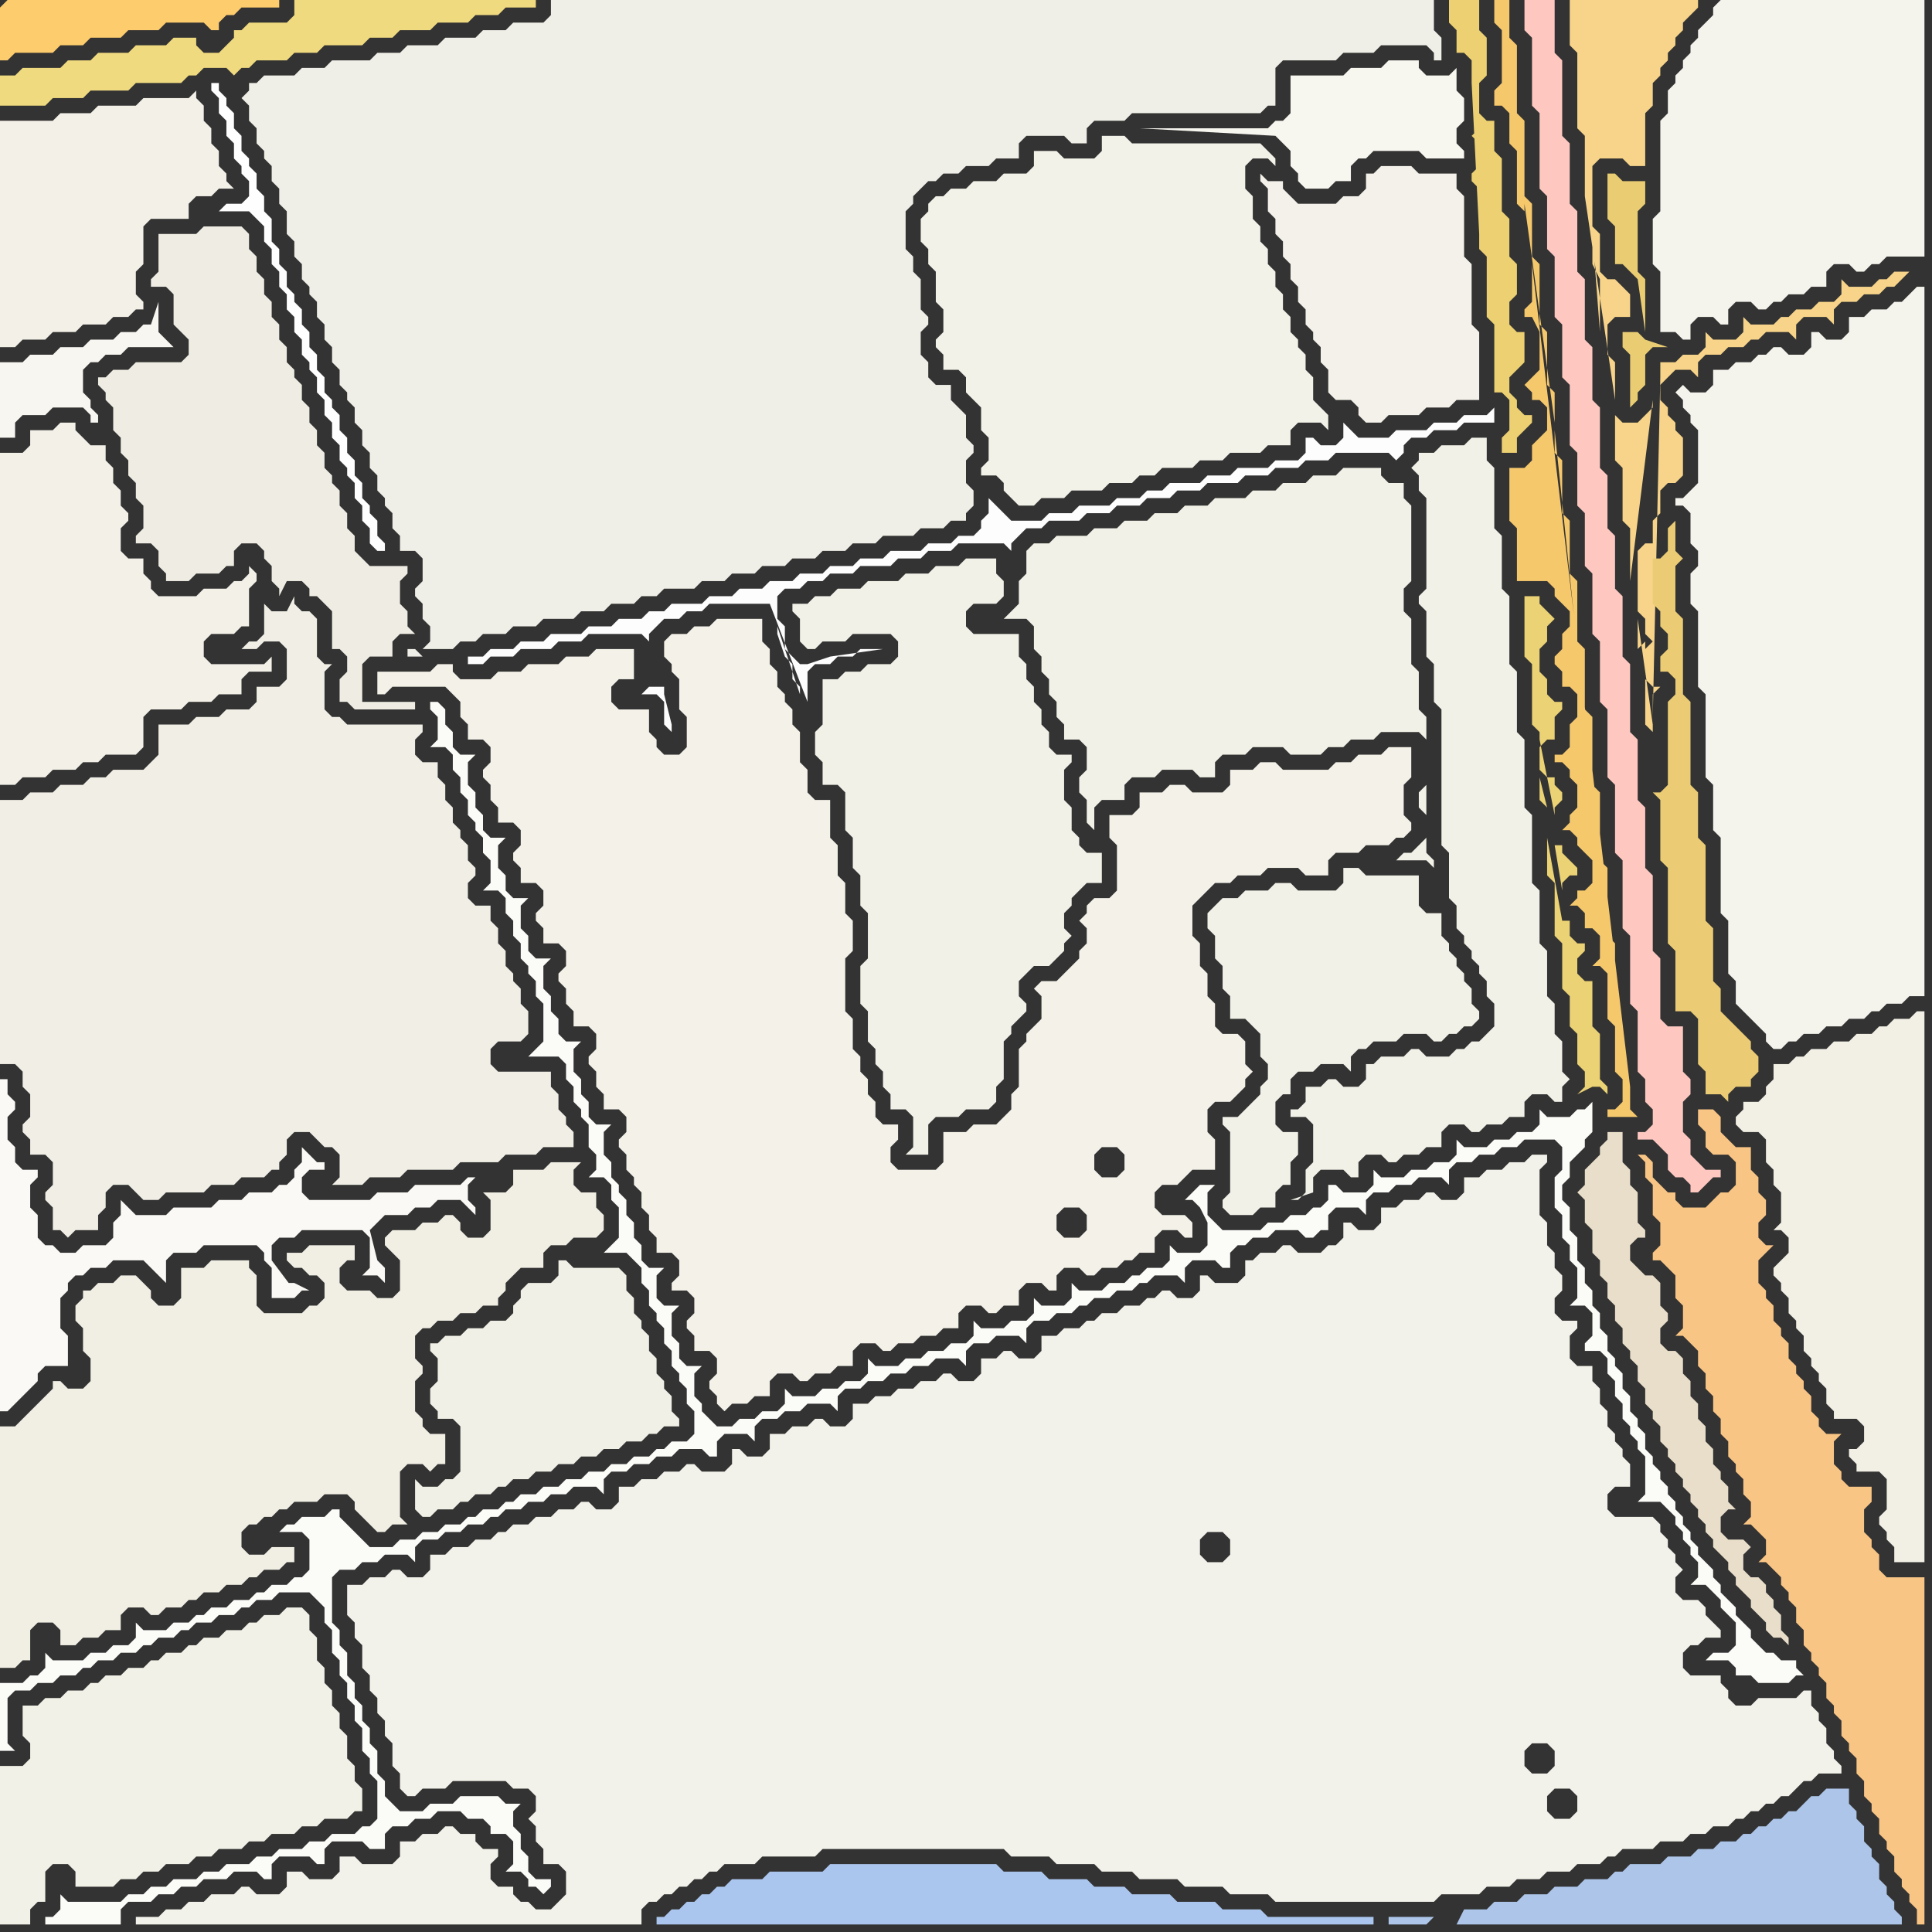 <svg width="256" height="256" xmlns="http://www.w3.org/2000/svg"><rect width="100%" height="100%" fill="#333333" stroke="none"/><script> 
var tempColor;
function hoverPath(evt){
obj = evt.target;
tempColor = obj.getAttribute("fill");
obj.setAttribute("fill","red");
//alert(tempColor);
//obj.setAttribute("stroke","red");}
function recoverPath(evt){
obj = evt.target;
obj.setAttribute("fill", tempColor);
//obj.setAttribute("stroke", tempColor);
}</script><path onmouseover="hoverPath(evt)" onmouseout="recoverPath(evt)" fill="rgb(252,204,109)" d="M  0,1l 0,7 1,0 1,-1 5,0 1,-1 3,0 1,-1 4,0 1,-1 4,0 1,-1 5,0 1,1 1,0 0,-1 1,-1 1,0 1,-1 5,0 0,-1 -36,0 -1,1Z"/>
<path onmouseover="hoverPath(evt)" onmouseout="recoverPath(evt)" fill="rgb(244,243,236)" d="M  227,1l 0,1 -1,1 -1,1 0,1 -1,1 0,1 -1,1 0,1 -1,1 0,1 -1,1 0,3 -1,1 0,12 -1,1 0,6 1,1 0,8 2,0 1,1 1,0 0,-2 1,-1 2,0 1,1 1,0 0,-2 1,-1 2,0 1,1 1,0 1,-1 1,0 1,-1 2,0 1,-1 2,0 0,-2 1,-1 2,0 1,1 1,0 1,-1 1,0 1,-1 5,0 0,-34 -27,0 -1,1Z"/>
<path onmouseover="hoverPath(evt)" onmouseout="recoverPath(evt)" fill="rgb(241,240,230)" d="M  58,178l -1,0 0,1 1,1 0,3 -1,1 0,2 1,1 0,1 2,0 1,1 0,6 -1,1 -1,0 -1,1 -2,0 -1,-1 0,4 1,1 1,0 1,-1 2,0 1,-1 1,0 1,-1 2,0 1,-1 1,0 1,-1 2,0 1,-1 2,0 1,-1 2,0 1,-1 2,0 1,-1 2,0 1,-1 2,0 1,-1 1,0 1,-1 2,0 0,-1 -1,-1 0,-2 -1,-1 0,-1 -1,-1 0,-2 -1,-1 0,-2 -1,-1 0,-1 -1,-1 0,-2 -1,-1 0,-2 -1,-1 -6,0 -1,-1 -1,0 0,2 -1,1 -3,0 -1,1 0,1 -1,1 0,1 -1,1 -2,0 -1,1 -2,0 -1,1 -2,0 -1,1Z"/>
<path onmouseover="hoverPath(evt)" onmouseout="recoverPath(evt)" fill="rgb(242,241,231)" d="M  3,228l 0,2 1,1 0,2 -1,1 -3,0 0,21 4,0 0,-2 1,-1 1,0 0,-4 1,-1 2,0 1,1 0,2 5,0 1,-1 2,0 1,-1 2,0 1,-1 3,0 1,-1 2,0 1,-1 3,0 1,-1 2,0 1,-1 3,0 1,-1 2,0 1,-1 3,0 1,-1 1,0 0,-3 -1,-1 0,-2 -1,-1 0,-3 -1,-1 0,-2 -1,-1 0,-2 -1,-1 0,-2 -1,-1 0,-3 -1,-1 0,-2 -1,-1 -2,0 -1,1 -2,0 -1,1 -1,0 -1,1 -2,0 -1,1 -2,0 -1,1 -1,0 -1,1 -2,0 -1,1 -1,0 -1,1 -2,0 -1,1 -2,0 -1,1 -1,0 -1,1 -2,0 -1,1 -2,0 -1,1 -2,0Z"/>
<path onmouseover="hoverPath(evt)" onmouseout="recoverPath(evt)" fill="rgb(240,239,231)" d="M  113,72l 3,0 1,-1 4,0 1,-1 3,0 1,-1 2,0 0,-1 1,-1 0,-2 -1,-1 0,-3 1,-1 0,-1 -1,-1 0,-3 -1,-1 -1,-1 0,-2 -2,0 -1,-1 0,-2 -1,-1 0,-3 1,-1 0,-1 -1,-1 0,-4 -1,-1 0,-2 -1,-1 0,-5 1,-1 0,-1 1,-1 1,-1 1,0 1,-1 2,0 1,-1 3,0 1,-1 3,0 0,-2 1,-1 5,0 1,1 2,0 0,-2 1,-1 4,0 1,-1 17,0 1,-1 1,0 0,-5 1,-1 7,0 1,-1 4,0 1,-1 6,0 1,1 0,1 1,0 0,-3 -1,-1 0,-4 -117,0 0,2 -1,1 -4,0 -1,1 -3,0 -1,1 -4,0 -1,1 -4,0 -1,1 -3,0 -1,1 -5,0 -1,1 -3,0 -1,1 -4,0 -1,1 -1,0 0,1 -1,1 1,1 0,2 1,1 0,2 1,1 0,1 1,1 0,2 1,1 0,2 1,1 0,3 1,1 0,2 1,1 0,2 1,1 0,1 1,1 0,2 1,1 0,2 1,1 0,2 1,1 0,2 1,1 0,1 1,1 0,2 1,1 0,2 1,1 0,2 1,1 0,2 1,1 0,1 1,1 0,2 1,1 0,2 2,0 1,1 0,3 -1,1 0,1 1,1 0,2 1,1 0,2 -1,1 4,0 1,-1 2,0 1,-1 3,0 1,-1 3,0 1,-1 4,0 1,-1 3,0 1,-1 3,0 1,-1 2,0 1,-1 4,0 1,-1 3,0 1,-1 3,0 1,-1 3,0 1,-1 3,0 1,-1 3,0 1,-1 -57,15 -1,-1 -1,0 0,1 2,0 57,-15Z"/>
<path onmouseover="hoverPath(evt)" onmouseout="recoverPath(evt)" fill="rgb(242,241,231)" d="M  138,87l 0,2 1,1 0,2 1,1 0,2 1,1 0,2 2,0 1,1 0,3 -1,1 0,2 1,1 0,3 1,1 0,-3 1,-1 3,0 0,-2 1,-1 3,0 1,-1 4,0 1,1 2,0 0,-2 1,-1 3,0 1,-1 4,0 1,1 4,0 1,-1 2,0 1,-1 3,0 1,-1 5,0 1,1 0,-3 -1,-1 0,-5 -1,-1 0,-6 -1,-1 0,-3 1,-1 0,-10 -1,-1 0,-2 -2,0 -1,-1 0,-1 -5,0 -1,1 -3,0 -1,1 -3,0 -1,1 -3,0 -1,1 -4,0 -1,1 -3,0 -1,1 -3,0 -1,1 -3,0 -1,1 -3,0 -1,1 -4,0 -1,1 -2,0 -1,1 0,3 -1,1 0,3 -2,2 3,0 1,1 0,3 1,1 51,17 -1,1 0,2 1,1 0,3 -1,1 -1,1 -1,0 -1,1 4,0 1,1 0,-1 -1,-1 0,-9 -51,-17Z"/>
<path onmouseover="hoverPath(evt)" onmouseout="recoverPath(evt)" fill="rgb(242,241,232)" d="M  174,149l 0,5 -1,1 0,3 -1,1 -1,0 3,-1 0,-2 1,-1 3,0 1,1 1,0 0,-2 1,-1 2,0 1,1 1,0 1,-1 2,0 1,-1 2,0 0,-2 1,-1 2,0 1,1 1,0 1,-1 2,0 1,-1 2,0 0,-2 1,-1 2,0 1,1 1,0 0,-2 1,-1 -1,-1 0,-4 -1,-1 0,-4 -1,-1 0,-6 -1,-1 0,-7 -1,-1 0,-9 -1,-1 0,-9 -1,-1 0,-8 -1,-1 0,-9 -1,-1 0,-7 -1,-1 0,-8 -1,-1 0,-3 -2,0 -1,1 -3,0 -1,1 -2,0 0,1 -1,1 1,1 0,2 1,1 0,12 -1,1 0,1 1,1 0,6 1,1 0,5 1,1 0,18 1,1 0,6 1,1 0,3 1,1 0,1 1,1 0,1 1,1 0,1 1,1 0,2 1,1 0,3 -1,1 -1,1 -1,0 -1,1 -1,0 -1,1 -3,0 -1,-1 -1,0 -1,1 -3,0 -1,1 -1,0 0,2 -1,1 -2,0 -1,-1 -1,0 -1,1 -2,0 0,2 -1,1 -1,0 0,1 2,0 1,1Z"/>
<path onmouseover="hoverPath(evt)" onmouseout="recoverPath(evt)" fill="rgb(244,243,236)" d="M  225,52l -1,0 -1,-1 -1,1 1,1 0,1 1,1 0,1 1,1 0,7 -1,1 -1,1 -1,0 0,1 1,0 1,1 0,4 1,1 0,2 -1,1 0,4 1,1 0,10 1,1 0,11 1,1 0,6 1,1 0,10 1,1 0,7 1,1 0,3 1,1 1,1 1,1 1,1 0,1 1,1 1,0 1,-1 1,0 1,-1 2,0 1,-1 2,0 1,-1 2,0 1,-1 1,0 1,-1 2,0 1,-1 2,0 0,-94 -1,0 -1,1 0,0 -1,1 -1,0 -1,1 -2,0 -1,1 -2,0 0,2 -1,1 -2,0 -1,-1 -1,0 0,2 -1,1 -2,0 -1,-1 -1,0 -1,1 -1,0 -1,1 -2,0 -1,1 -2,0 0,2 -1,1Z"/>
<path onmouseover="hoverPath(evt)" onmouseout="recoverPath(evt)" fill="rgb(240,238,229)" d="M  0,119l 0,22 2,0 1,1 0,2 1,1 0,3 -1,1 0,1 1,1 0,2 2,0 1,1 0,3 -1,1 0,1 1,1 0,3 1,0 1,1 1,-1 3,0 0,-2 1,-1 0,-2 1,-1 2,0 1,1 1,1 2,0 1,-1 5,0 1,-1 3,0 1,-1 3,0 1,-1 1,0 0,-1 1,-1 0,-2 1,-1 2,0 1,1 1,1 1,0 1,1 0,3 -1,1 4,0 1,-1 4,0 1,-1 6,0 1,-1 5,0 1,-1 4,0 1,-1 4,0 0,-2 -1,-1 0,-1 -1,-1 0,-2 -1,-1 0,-2 -7,0 -1,-1 0,-2 1,-1 3,0 1,-1 0,-3 -1,-1 0,-2 -1,-1 0,-1 -1,-1 0,-2 -1,-1 0,-2 -1,-1 0,-2 -2,0 -1,-1 0,-2 1,-1 0,-1 -1,-1 0,-2 -1,-1 0,-1 -1,-1 0,-2 -1,-1 0,-2 -1,-1 0,-2 -2,0 -1,-1 0,-2 1,-1 0,-1 -10,0 -1,-1 -1,0 -1,-1 0,-5 1,-1 -1,0 -1,-1 0,-5 -1,-1 -1,0 -1,-1 0,-1 -1,2 -2,0 -1,-1 0,4 -1,1 -1,0 -1,1 2,0 1,-1 2,0 1,1 0,4 -1,1 -3,0 0,2 -1,1 -3,0 -1,1 -3,0 -1,1 -4,0 0,4 -1,1 -1,1 -4,0 -1,1 -2,0 -1,1 -3,0 -1,1 -3,0 -1,1 -3,0Z"/>
<path onmouseover="hoverPath(evt)" onmouseout="recoverPath(evt)" fill="rgb(246,200,108)" d="M  206,56l 0,-4 -1,-1 0,-7 -1,-1 0,-8 -1,-1 0,-7 -1,-1 0,-10 -1,-1 0,-9 -1,-1 0,-5 -2,0 0,3 1,1 0,7 -1,1 0,2 1,0 1,1 0,4 1,1 0,7 1,1 0,-1 4,29 -3,-21 0,5 -1,1 0,1 1,0 1,2 0,5 -1,1 -1,1 1,1 0,1 1,0 1,1 0,3 -1,1 -1,1 0,2 -1,1 -2,0 0,7 1,1 0,7 4,0 1,1 0,1 1,1 1,1 0,2 -1,1 0,2 -1,1 0,1 1,1 0,2 1,0 1,1 0,3 -1,1 0,3 -1,1 -1,0 0,1 1,0 1,1 0,1 1,1 0,3 -1,1 0,1 -1,1 1,0 1,1 0,1 1,1 1,1 0,3 -1,1 -1,0 0,1 -1,1 1,0 1,1 0,2 1,0 1,1 0,3 -1,1 1,0 1,1 0,6 1,1 0,6 1,1 0,3 -1,1 -1,0 0,1 4,0 -1,-1 0,-3 -13,-109 3,21 8,78 0,-9 -1,-1 0,-9 -1,-1 0,-9 -1,-1 0,-9 -1,-1 0,-8 -1,-1 0,-8 -1,-1 0,-7 -1,-1 0,-7 -1,-1 0,-3 8,77 -8,-78Z"/>
<path onmouseover="hoverPath(evt)" onmouseout="recoverPath(evt)" fill="rgb(242,240,231)" d="M  0,25l 0,21 2,0 1,-1 3,0 1,-1 3,0 1,-1 3,0 1,-1 2,0 1,-1 1,0 0,-1 -1,-1 0,-3 1,-1 0,-5 1,-1 5,0 0,-2 1,-1 2,0 1,-1 2,0 -1,-1 0,-1 -1,-1 0,-2 -1,-1 0,-2 -1,-1 0,-2 -1,-1 0,-1 -1,1 -6,0 -1,1 -5,0 -1,1 -4,0 -1,1 -7,0Z"/>
<path onmouseover="hoverPath(evt)" onmouseout="recoverPath(evt)" fill="rgb(248,246,241)" d="M  12,56l 1,0 0,-1 -1,-1 0,-1 -1,-1 0,-3 1,-1 1,0 1,-1 2,0 1,-1 6,0 -1,-1 0,0 -1,-1 0,-4 -1,3 -1,0 -1,1 -2,0 -1,1 -3,0 -1,1 -3,0 -1,1 -3,0 -1,1 -3,0 0,10 2,0 0,-2 1,-1 3,0 1,-1 4,0 1,1Z"/>
<path onmouseover="hoverPath(evt)" onmouseout="recoverPath(evt)" fill="rgb(249,197,132)" d="M  218,153l -1,0 1,1 0,2 1,1 0,4 1,1 0,3 -1,1 0,1 1,0 1,1 1,1 0,3 1,1 0,3 -1,1 1,0 1,1 0,0 1,1 0,2 1,1 0,2 1,1 0,2 1,1 0,2 1,1 0,2 1,1 0,1 1,1 0,2 1,1 0,2 -1,1 1,0 1,1 1,1 0,2 -1,1 1,0 1,1 0,0 1,1 0,1 1,1 0,1 1,1 0,2 1,1 0,2 1,1 0,1 1,1 0,1 1,1 0,2 1,1 0,1 1,1 0,2 1,1 0,1 1,1 0,2 1,1 0,2 1,1 0,1 1,1 0,2 1,1 0,1 1,1 0,2 1,1 0,1 1,1 0,1 1,1 0,2 1,0 0,-46 -5,0 -1,-1 0,-2 -1,-1 0,-1 -1,-1 0,-3 1,-1 0,-2 -3,0 -1,-1 0,-1 -1,-1 0,-3 1,-1 -2,0 -1,-1 0,-1 -1,-1 0,-2 -1,-1 0,-1 -1,-1 0,-1 -1,-1 0,-2 -1,-1 0,-1 -1,-1 0,-2 -1,-1 0,-1 -1,-1 0,-3 1,-1 1,-1 -1,0 -1,-1 0,-2 1,-1 0,-2 -1,-1 0,-2 -1,-1 0,-3 -2,0 -1,-1 -1,-1 0,-2 -1,-1 -2,0 0,2 1,1 0,2 1,1 2,0 1,1 0,3 -1,1 -1,0 -1,1 -1,1 -3,0 -1,-1 0,-1 -1,0 -1,-1 -1,-1 0,-2 -1,-1Z"/>
<path onmouseover="hoverPath(evt)" onmouseout="recoverPath(evt)" fill="rgb(239,237,227)" d="M  45,91l 0,2 1,0 1,1 8,0 0,-1 -7,0 0,-5 1,-1 3,0 0,-2 1,-1 2,0 -1,-1 0,-2 -1,-1 0,-3 1,-1 0,-1 -5,0 -1,-1 -1,-1 0,-2 -1,-1 0,-2 -1,-1 0,-2 -1,-1 0,-1 -1,-1 0,-2 -1,-1 0,-2 -1,-1 0,-2 -1,-1 0,-2 -1,-1 0,-1 -1,-1 0,-2 -1,-1 0,-2 -1,-1 0,-2 -1,-1 0,-2 -1,-1 0,-2 -1,-1 0,-2 -1,-1 -5,0 -1,1 -5,0 0,5 -1,1 0,1 2,0 1,1 0,4 1,1 1,1 0,2 -1,1 -6,0 -1,1 -2,0 -1,1 -1,0 0,1 1,1 0,1 1,1 0,3 1,1 0,2 1,1 0,2 1,1 0,2 1,1 0,3 -1,1 0,1 2,0 1,1 0,2 1,1 0,1 3,0 1,-1 3,0 1,-1 1,0 0,-2 1,-1 2,0 1,1 0,1 1,1 0,2 1,1 0,1 1,-2 2,0 1,1 0,1 1,0 1,1 1,1 0,5 1,0 1,1 0,2 -1,1Z"/>
<path onmouseover="hoverPath(evt)" onmouseout="recoverPath(evt)" fill="rgb(242,241,232)" d="M  111,90l -2,0 0,6 -1,1 0,3 1,1 0,3 2,0 1,1 0,5 1,1 0,4 1,1 0,4 1,1 0,6 -1,1 0,5 1,1 0,4 1,1 0,2 1,1 0,2 1,1 0,2 2,0 1,1 0,4 -1,1 3,0 0,-4 1,-1 3,0 1,-1 3,0 1,-1 0,-2 1,-1 0,-5 1,-1 0,-1 1,-1 1,-1 0,-1 -1,-1 0,-2 1,-1 1,-1 2,0 1,-1 1,-1 0,-1 1,-1 -1,-1 0,-2 1,-1 0,-1 1,-1 1,-1 2,0 0,-4 -2,0 -1,-1 0,-1 -1,-1 0,-3 -1,-1 0,-4 1,-1 0,-1 -2,0 -1,-1 0,-2 -1,-1 0,-2 -1,-1 0,-2 -1,-1 0,-2 -1,-1 0,-3 -6,0 -1,-1 0,-2 1,-1 3,0 1,-1 0,-2 -1,-1 0,-2 -4,0 -1,1 -3,0 -1,1 -3,0 -1,1 -4,0 -1,1 -3,0 -1,1 -2,0 -1,1 -2,0 0,1 1,1 0,3 1,1 1,0 1,-1 3,0 1,-1 5,0 1,1 0,2 -1,1 -3,0 -1,1 -2,0 -1,1Z"/>
<path onmouseover="hoverPath(evt)" onmouseout="recoverPath(evt)" fill="rgb(243,242,233)" d="M  125,26l -1,0 -1,1 0,1 -1,1 0,3 1,1 0,2 1,1 0,4 1,1 0,3 -1,1 0,1 1,1 0,2 2,0 1,1 0,2 1,1 1,1 0,3 1,1 0,3 -1,1 0,1 2,0 1,1 0,1 1,1 1,1 2,0 1,-1 3,0 1,-1 4,0 1,-1 3,0 1,-1 2,0 1,-1 4,0 1,-1 3,0 1,-1 4,0 1,-1 3,0 0,-2 1,-1 3,0 1,1 0,-2 -1,-1 0,0 -1,-1 0,-3 -1,-1 0,-2 -1,-1 0,-1 -1,-1 0,-2 -1,-1 0,-2 -1,-1 0,-2 -1,-1 0,-2 -1,-1 0,-2 -1,-1 0,-3 -1,-1 0,-3 1,-1 2,0 1,1 0,-1 -1,-1 -1,-1 -17,0 -1,-1 -3,0 0,2 -1,1 -4,0 -1,-1 -3,0 0,2 -1,1 -3,0 -1,1 -3,0 -1,1 -2,0 -1,1Z"/>
<path onmouseover="hoverPath(evt)" onmouseout="recoverPath(evt)" fill="rgb(242,241,232)" d="M  161,124l 0,3 1,1 0,3 1,1 0,3 2,0 1,1 1,1 0,3 1,1 0,2 -1,1 0,1 -1,1 -1,1 -1,1 -2,0 0,1 1,1 0,8 -1,1 0,1 1,1 3,0 1,-1 2,0 0,-2 1,-1 1,0 0,-3 1,-1 0,-3 -2,0 -1,-1 0,-3 1,-1 1,0 0,-2 1,-1 2,0 1,-1 3,0 1,1 0,-2 1,-1 1,0 1,-1 3,0 1,-1 3,0 1,1 1,0 1,-1 1,0 1,-1 1,0 1,-1 0,-1 -1,-1 0,-2 -1,-1 0,-1 -1,-1 0,-1 -1,-1 0,-1 -1,-1 0,-3 -2,0 -1,-1 0,-4 -7,0 -1,-1 -2,0 0,2 -1,1 -5,0 -1,-1 -2,0 -1,1 -3,0 -1,1 -2,0 -1,1 -1,1 0,2 1,1Z"/>
<path onmouseover="hoverPath(evt)" onmouseout="recoverPath(evt)" fill="rgb(240,218,127)" d="M  0,12l 0,2 6,0 1,-1 4,0 1,-1 5,0 1,-1 6,0 1,-1 1,0 1,-1 3,0 1,1 0,0 1,-1 1,0 1,-1 4,0 1,-1 3,0 1,-1 5,0 1,-1 3,0 1,-1 4,0 1,-1 4,0 1,-1 3,0 1,-1 4,0 0,-1 -32,0 0,2 -1,1 -5,0 -1,1 -1,0 0,1 -1,1 -1,1 -2,0 -1,-1 0,-1 -3,0 -1,1 -4,0 -1,1 -4,0 -1,1 -3,0 -1,1 -5,0 -1,1 -2,0Z"/>
<path onmouseover="hoverPath(evt)" onmouseout="recoverPath(evt)" fill="rgb(251,251,248)" d="M  9,252l 0,0 -1,-1 0,2 -1,1 -1,0 0,1 10,0 0,-2 1,-1 3,0 1,-1 2,0 1,-1 2,0 1,-1 3,0 1,-1 3,0 1,1 1,0 0,-2 1,-1 4,0 1,1 1,0 0,-2 1,-1 4,0 1,1 2,0 0,-2 1,-1 2,0 1,-1 2,0 1,-1 3,0 1,1 2,0 1,1 0,1 2,0 1,1 0,3 -1,1 2,0 1,1 0,1 1,0 1,1 1,-1 0,-1 -2,0 -1,-1 0,-2 -1,-1 0,-2 -1,-1 0,-2 1,-1 -2,0 -1,-1 -5,0 -1,1 -3,0 -1,1 -3,0 -1,-1 -1,-1 0,-2 -1,-1 0,-3 -1,-1 0,-2 -1,-1 0,-2 -1,-1 0,-2 -1,-1 0,-3 -1,-1 0,-2 -1,-1 0,-6 1,-1 2,0 1,-1 2,0 1,-1 3,0 1,1 0,-2 1,-1 2,0 1,-1 2,0 1,-1 2,0 1,-1 1,0 1,-1 2,0 1,-1 2,0 1,-1 2,0 1,-1 3,0 1,1 0,-2 1,-1 2,0 1,-1 2,0 1,-1 2,0 1,-1 3,0 1,1 1,0 0,-2 1,-1 3,0 1,1 0,-2 1,-1 2,0 1,-1 2,0 1,-1 3,0 1,1 0,-2 1,-1 2,0 1,-1 2,0 1,-1 2,0 1,-1 2,0 1,-1 3,0 1,1 0,-2 1,-1 2,0 1,-1 3,0 1,1 0,-2 1,-1 2,0 1,-1 2,0 1,-1 1,0 1,-1 2,0 1,-1 2,0 1,-1 1,0 1,-1 3,0 1,1 0,-2 1,-1 3,0 1,1 1,0 0,-2 1,-1 1,0 1,-1 2,0 1,-1 3,0 1,1 1,0 1,-1 1,0 0,-2 1,-1 3,0 1,1 0,-2 1,-1 2,0 1,-1 2,0 1,-1 3,0 1,1 0,-2 1,-1 2,0 1,-1 2,0 1,-1 2,0 1,-1 4,0 1,1 0,3 -1,1 0,4 1,1 0,3 1,1 0,2 1,1 0,4 -1,1 2,0 1,1 0,3 -1,1 0,1 2,0 1,1 0,2 1,1 0,2 1,1 0,2 1,1 0,1 1,1 0,1 1,1 0,5 -1,1 3,0 1,1 1,1 0,1 1,1 0,1 1,1 0,1 1,1 0,2 -1,1 2,0 1,1 1,1 0,1 1,1 1,1 0,3 -1,1 -2,0 -1,1 3,0 1,1 0,1 2,0 1,1 4,0 1,-1 1,0 -1,-1 0,-1 -2,0 -1,-1 -1,0 -1,-1 -1,-1 0,-1 -1,-1 -1,-1 0,-1 -1,-1 -1,-1 0,-1 -1,-1 0,-1 -1,-1 -1,-1 0,-1 -1,-1 0,-1 -1,-1 0,-1 -1,-1 0,-1 -1,-1 0,-1 -1,-1 0,-1 -1,-1 0,-1 -1,-1 0,-2 -1,-1 0,-1 -1,-1 0,-2 -1,-1 0,-2 -1,-1 0,-1 -1,-1 0,-2 -1,-1 0,-2 -1,-1 0,-2 -1,-1 0,-2 -1,-1 0,-3 -1,-1 0,-3 -1,-1 0,-2 1,-1 0,-2 1,-1 1,-1 0,-1 1,-1 0,-4 -1,1 -1,0 -1,1 -3,0 -1,-1 0,2 -1,1 -2,0 -1,1 -2,0 -1,1 -3,0 -1,-1 0,2 -1,1 -2,0 -1,1 -2,0 -1,1 -3,0 -1,-1 0,2 -1,1 -3,0 -1,-1 -1,0 0,2 -1,1 -1,0 -1,1 -2,0 -1,1 -2,0 -1,1 -5,0 -1,-1 -1,-1 0,-3 1,-1 -2,0 -1,1 0,0 -1,1 1,0 1,1 0,0 1,2 0,3 -1,1 -3,0 -1,-1 0,2 -1,1 -2,0 -1,1 -1,0 -1,1 -2,0 -1,1 -3,0 -1,-1 0,2 -1,1 -3,0 -1,-1 0,2 -1,1 -2,0 -1,1 -3,0 -1,-1 0,2 -1,1 -2,0 -1,1 -2,0 -1,1 -2,0 -1,1 -3,0 -1,-1 0,2 -1,1 -2,0 -1,1 -2,0 -1,1 -3,0 -1,-1 0,2 -1,1 -2,0 -1,1 -2,0 -1,1 -2,0 -1,-1 -1,-1 0,-1 -1,-1 0,-3 1,-1 -2,0 -1,-1 0,-2 -1,-1 0,-3 1,-1 -2,0 -1,-1 0,-3 1,-1 -2,0 -1,-1 0,-2 -1,-1 0,-2 -1,-1 0,-2 -1,-1 0,-1 -1,-1 0,-2 -1,-1 0,-3 1,-1 -2,0 -1,-1 0,-2 -1,-1 0,-2 -1,-1 0,-3 1,-1 -2,0 -1,-1 0,-2 -1,-1 0,-2 -1,-1 0,-3 1,-1 -2,0 -1,-1 0,-2 -1,-1 0,-3 1,-1 -2,0 -1,-1 0,-2 -1,-1 0,-3 1,-1 -2,0 -1,-1 0,-2 -1,-1 0,-2 -1,-1 0,-3 1,-1 -2,0 -1,-1 0,-2 -1,-1 0,-2 -1,-1 -1,0 0,1 1,1 0,3 -1,1 2,0 1,1 0,2 1,1 0,2 1,1 0,2 1,1 0,1 1,1 0,2 1,1 0,3 -1,1 2,0 1,1 0,2 1,1 0,2 1,1 0,2 1,1 0,1 1,1 0,2 1,1 0,5 -1,1 -1,1 4,0 1,1 0,2 1,1 0,2 1,1 0,1 1,1 0,3 1,1 0,2 -1,1 2,0 1,1 0,2 1,1 0,4 -1,1 -1,1 3,0 1,1 1,1 0,2 1,1 0,2 1,1 0,1 1,1 0,2 1,1 0,2 1,1 0,1 1,1 0,2 1,1 0,3 -1,1 -2,0 -1,1 -1,0 -1,1 -2,0 -1,1 -2,0 -1,1 -2,0 -1,1 -2,0 -1,1 -2,0 -1,1 -2,0 -1,1 -1,0 -1,1 -2,0 -1,1 -1,0 -1,1 -2,0 -1,1 -2,0 -1,1 -2,0 -1,1 -3,0 -1,-1 -1,-1 -1,-1 -1,-1 0,-1 -1,0 -1,1 -3,0 -1,1 -1,0 -1,1 3,0 1,1 0,4 -1,1 -1,0 -1,1 -2,0 -1,1 -1,0 -1,1 -2,0 -1,1 -2,0 -1,1 -1,0 -1,1 -2,0 -1,1 -3,0 -1,-1 0,2 -1,1 -2,0 -1,1 -2,0 -1,1 -4,0 -1,-1 0,2 -1,1 -1,0 -1,1 -3,0 0,9 2,0 -1,-1 0,-6 1,-1 2,0 1,-1 2,0 1,-1 2,0 1,-1 1,0 1,-1 2,0 1,-1 2,0 1,-1 1,0 1,-1 2,0 1,-1 1,0 1,-1 2,0 1,-1 2,0 1,-1 1,0 1,-1 2,0 1,-1 4,0 1,1 1,1 0,2 1,1 0,3 1,1 0,2 1,1 0,2 1,1 0,2 1,1 0,3 1,1 0,2 1,1 0,5 -1,1 -1,0 -1,1 -3,0 -1,1 -2,0 -1,1 -3,0 -1,1 -2,0 -1,1 -3,0 -1,1 -2,0 -1,1 -3,0 -1,1 -2,0 -1,1 -2,0 -1,1Z"/>
<path onmouseover="hoverPath(evt)" onmouseout="recoverPath(evt)" fill="rgb(241,239,228)" d="M  12,171l -1,0 0,1 -1,1 0,2 1,1 0,3 1,1 0,3 -1,1 -2,0 -1,-1 -1,0 0,1 -1,1 -1,1 -2,2 -1,1 -2,0 0,32 2,0 1,-1 1,0 0,-4 1,-1 2,0 1,1 0,2 2,0 1,-1 2,0 1,-1 2,0 0,-2 1,-1 2,0 1,1 1,0 1,-1 2,0 1,-1 1,0 1,-1 2,0 1,-1 2,0 1,-1 1,0 1,-1 2,0 1,-1 1,0 0,-2 -3,0 -1,1 -2,0 -1,-1 0,-2 1,-1 1,0 1,-1 1,0 1,-1 1,0 1,-1 3,0 1,-1 3,0 1,1 0,1 1,1 1,1 1,1 1,0 1,-1 2,0 -1,-1 0,-6 1,-1 2,0 1,1 1,-1 1,0 0,-4 -2,0 -1,-1 0,-1 -1,-1 0,-4 1,-1 0,-1 -1,-1 0,-3 1,-1 1,0 1,-1 2,0 1,-1 2,0 1,-1 2,0 0,-1 1,-1 0,-1 1,-1 1,-1 3,0 0,-2 1,-1 2,0 1,-1 3,0 1,-1 0,-2 -1,-1 0,-2 -2,0 -1,-1 0,-2 1,-1 -4,0 -1,1 -4,0 0,2 -1,1 -3,0 1,1 0,4 -1,1 -2,0 -1,-1 0,-1 -1,-1 -1,0 -1,1 -2,0 -1,1 -3,0 -1,1 0,1 1,1 0,0 1,1 0,4 -1,1 -2,0 -1,-1 -3,0 -1,-1 0,-2 1,-1 1,0 0,-2 -6,0 -1,1 -2,0 0,1 1,1 1,0 1,1 1,0 1,1 0,2 -1,1 -1,0 -1,1 -5,0 -1,-1 0,-4 -1,-1 0,-1 -5,0 -1,1 -3,0 0,4 -1,1 -2,0 -1,-1 0,-1 -1,-1 -1,-1 -2,0 -1,1 -2,0 -1,1 10,3 0,2 1,1 0,0 -1,-3 -10,-3 12,6 1,0 1,-1 -2,1 -12,-6 14,4 0,-1 -1,-1 0,0 1,2 -14,-4 12,2 0,0 -12,-2Z"/>
<path onmouseover="hoverPath(evt)" onmouseout="recoverPath(evt)" fill="rgb(254,254,254)" d="M  29,28l 4,0 1,1 1,1 0,2 1,1 0,2 1,1 0,2 1,1 0,2 1,1 0,2 1,1 0,2 1,1 0,1 1,1 0,2 1,1 0,2 1,1 0,2 1,1 0,2 1,1 0,1 1,1 0,2 1,1 0,2 1,1 0,2 1,1 1,0 0,-1 -1,-1 0,-2 -1,-1 0,-1 -1,-1 0,-2 -1,-1 0,-2 -1,-1 0,-2 -1,-1 0,-2 -1,-1 0,-1 -1,-1 0,-2 -1,-1 0,-2 -1,-1 0,-2 -1,-1 0,-2 -1,-1 0,-1 -1,-1 0,-2 -1,-1 0,-2 -1,-1 0,-3 -1,-1 0,-2 -1,-1 0,-2 -1,-1 0,-1 -1,-1 0,-2 -1,-1 0,-2 -1,-1 0,-1 -1,-1 0,-1 -1,0 0,1 1,1 0,2 1,1 0,2 1,1 0,2 1,1 0,1 1,1 0,2 -1,1 -2,0 -1,1Z"/>
<path onmouseover="hoverPath(evt)" onmouseout="recoverPath(evt)" fill="rgb(243,241,232)" d="M  61,93l 0,2 1,1 0,2 2,0 1,1 0,2 -1,1 0,1 1,1 0,2 1,1 0,2 2,0 1,1 0,2 -1,1 0,1 1,1 0,2 2,0 1,1 0,2 -1,1 0,1 1,1 0,2 2,0 1,1 0,2 -1,1 0,1 1,1 0,2 1,1 0,2 2,0 1,1 0,2 -1,1 0,1 1,1 0,2 1,1 0,2 2,0 1,1 0,2 -1,1 0,1 1,1 0,2 1,1 0,1 1,1 0,2 1,1 0,2 1,1 0,2 2,0 1,1 0,2 -1,1 0,1 2,0 1,1 0,2 -1,1 0,1 1,1 0,2 2,0 1,1 0,2 -1,1 0,1 1,1 0,1 1,1 1,-1 2,0 1,-1 2,0 0,-2 1,-1 2,0 1,1 1,0 1,-1 2,0 1,-1 2,0 0,-2 1,-1 2,0 1,1 1,0 1,-1 2,0 1,-1 2,0 1,-1 2,0 0,-2 1,-1 2,0 1,1 1,0 1,-1 2,0 0,-2 1,-1 2,0 1,1 1,0 0,-2 1,-1 2,0 1,1 1,0 1,-1 2,0 1,-1 1,0 1,-1 2,0 0,-2 1,-1 2,0 1,1 1,0 0,-2 -1,-1 -3,0 -1,-1 0,-2 1,-1 2,0 1,-1 1,-1 3,0 0,-4 -1,-1 0,-3 1,-1 2,0 1,-1 1,-1 0,-1 1,-1 -1,-1 0,-3 -1,-1 -2,0 -1,-1 0,-3 -1,-1 0,-3 -1,-1 0,-3 -1,-1 0,-4 1,-1 2,-2 2,0 1,-1 3,0 1,-1 4,0 1,1 3,0 0,-2 1,-1 3,0 1,-1 3,0 1,-1 1,0 1,-1 0,-1 -1,-1 0,-4 1,-1 0,-4 -3,0 -1,1 -3,0 -1,1 -2,0 -1,1 -6,0 -1,-1 -2,0 -1,1 -3,0 0,2 -1,1 -4,0 -1,-1 -2,0 -1,1 -3,0 0,2 -1,1 -3,0 0,3 1,1 0,6 -1,1 -2,0 -1,1 0,1 -1,1 1,1 0,2 -1,1 0,1 -1,1 -1,1 -1,1 -2,0 -1,1 1,1 0,3 -1,1 -1,1 0,1 -1,1 0,5 -1,1 0,2 -1,1 -1,1 -3,0 -1,1 -3,0 0,4 -1,1 -5,0 -1,-1 0,-2 1,-1 0,-2 -2,0 -1,-1 0,-2 -1,-1 0,-2 -1,-1 0,-2 -1,-1 0,-4 -1,-1 0,-7 1,-1 0,-4 -1,-1 0,-4 -1,-1 0,-4 -1,-1 0,-5 -2,0 -1,-1 0,-3 -1,-1 0,-4 -1,-1 0,-2 -1,-1 0,-1 -1,-1 0,-2 -1,-1 0,-2 -1,-1 0,-3 -6,0 -1,1 -2,0 -1,1 -2,0 -1,1 0,2 1,1 0,1 1,1 0,4 1,1 0,4 -1,1 -2,0 -1,-1 0,-1 -1,-1 0,-3 -4,0 -1,-1 0,-2 1,-1 2,0 0,-4 -5,0 -1,1 -3,0 -1,1 -4,0 -1,1 -3,0 -1,1 -4,0 -1,-1 0,-1 -2,0 -1,1 -7,0 0,3 1,0 1,-1 7,0 1,1 1,1 88,62 -1,1 -2,0 -1,-1 0,-2 1,-1 2,0 1,1 0,2 -88,-62 82,71 -2,0 -1,-1 0,-2 1,-1 2,0 1,1 0,2 -1,1 -82,-71Z"/>
<path onmouseover="hoverPath(evt)" onmouseout="recoverPath(evt)" fill="rgb(234,205,115)" d="M  218,44l 0,-7 -1,-1 0,-8 1,-1 0,-3 -3,0 -1,-1 -1,0 0,6 1,1 0,5 1,0 1,1 1,1 1,7 -3,0 0,2 1,1 0,7 1,-1 0,-1 1,-1 0,-4 1,-1 2,0 -3,-1 -1,-1Z"/>
<path onmouseover="hoverPath(evt)" onmouseout="recoverPath(evt)" fill="rgb(243,241,233)" d="M  172,27l 0,0 -1,-1 -1,-1 0,-1 -2,0 -1,-1 0,1 1,1 0,3 1,1 0,2 1,1 0,2 1,1 0,2 1,1 0,2 1,1 0,2 1,1 0,1 1,1 0,2 1,1 0,3 1,1 2,0 1,1 0,1 1,1 2,0 1,-1 4,0 1,-1 3,0 1,-1 3,0 0,-9 -1,-1 0,-8 -1,-1 0,-8 -1,-1 0,-2 -5,0 -1,-1 -4,0 -1,1 -1,0 0,2 -1,1 -2,0 -1,1Z"/>
<path onmouseover="hoverPath(evt)" onmouseout="recoverPath(evt)" fill="rgb(242,240,231)" d="M  0,62l 0,42 2,0 1,-1 3,0 1,-1 3,0 1,-1 2,0 1,-1 4,0 1,-1 0,-4 1,-1 4,0 1,-1 3,0 1,-1 3,0 0,-2 1,-1 3,0 0,-2 -1,1 -7,0 -1,-1 0,-2 1,-1 3,0 1,-1 1,0 0,-5 1,-1 0,-1 -1,-1 0,1 -1,1 -1,0 -1,1 -3,0 -1,1 -5,0 -1,-1 0,-1 -1,-1 0,-2 -2,0 -1,-1 0,-3 1,-1 0,-1 -1,-1 0,-2 -1,-1 0,-2 -1,-1 0,-2 -2,0 -1,-1 -1,-1 0,-1 -2,0 -1,1 -3,0 0,2 -1,1 -3,0Z"/>
<path onmouseover="hoverPath(evt)" onmouseout="recoverPath(evt)" fill="rgb(243,242,234)" d="M  27,255l 58,0 0,-2 1,-1 1,0 1,-1 1,0 1,-1 1,0 1,-1 1,0 1,-1 1,0 1,-1 4,0 1,-1 7,0 1,-1 24,0 1,1 5,0 1,1 5,0 1,1 4,0 1,1 5,0 1,1 5,0 1,1 5,0 1,1 21,0 1,-1 5,0 1,-1 3,0 1,-1 3,0 1,-1 3,0 1,-1 3,0 1,-1 1,0 1,-1 4,0 1,-1 3,0 1,-1 2,0 1,-1 2,0 1,-1 1,0 1,-1 1,0 1,-1 1,0 1,-1 1,0 1,-1 1,-1 1,0 1,-1 3,0 0,-1 -1,-1 0,-1 -1,-1 0,-2 -1,-1 0,-1 -1,-1 0,-2 -1,0 -1,1 -5,0 -1,1 -2,0 -1,-1 0,-1 -1,-1 0,-1 -4,0 -1,-1 0,-2 1,-1 1,0 1,-1 2,0 0,-1 -1,-1 0,0 -1,-1 0,-1 -1,-1 -2,0 -1,-1 0,-2 1,-1 -1,-1 0,-1 -1,-1 0,-1 -1,-1 0,-1 -1,-1 -5,0 -1,-1 0,-2 1,-1 2,0 0,-3 -1,-1 0,-1 -1,-1 0,-1 -1,-1 0,-2 -1,-1 0,-2 -1,-1 0,-2 -2,0 -1,-1 0,-3 1,-1 0,-1 -2,0 -1,-1 0,-2 1,-1 0,-2 -1,-1 0,-2 -1,-1 0,-3 -1,-1 0,-6 1,-1 0,-1 -2,0 -1,1 -2,0 -1,1 -2,0 -1,1 -2,0 0,2 -1,1 -2,0 -1,-1 -1,0 -1,1 -2,0 -1,1 -2,0 0,2 -1,1 -2,0 -1,-1 -1,0 0,2 -1,1 -1,0 -1,1 -3,0 -1,-1 -1,0 -1,1 -2,0 -1,1 -1,0 0,2 -1,1 -3,0 -1,-1 -1,0 0,2 -1,1 -2,0 -1,-1 -1,0 -1,1 -1,0 -1,1 -2,0 -1,1 -2,0 -1,1 -1,0 -1,1 -2,0 -1,1 -2,0 0,2 -1,1 -2,0 -1,-1 -1,0 -1,1 -2,0 0,2 -1,1 -2,0 -1,-1 -1,0 -1,1 -2,0 -1,1 -2,0 -1,1 -2,0 -1,1 -2,0 0,2 -1,1 -2,0 -1,-1 -1,0 -1,1 -2,0 -1,1 -2,0 0,2 -1,1 -2,0 -1,-1 -1,0 0,2 -1,1 -3,0 -1,-1 -1,0 -1,1 -2,0 -1,1 -2,0 -1,1 -2,0 0,2 -1,1 -2,0 -1,-1 -1,0 -1,1 -2,0 -1,1 -2,0 -1,1 -2,0 -1,1 -1,0 -1,1 -2,0 -1,1 -2,0 -1,1 -2,0 0,2 -1,1 -2,0 -1,-1 -1,0 -1,1 -2,0 -1,1 -2,0 0,4 1,1 0,2 1,1 0,3 1,1 0,2 1,1 0,2 1,1 0,2 1,1 0,3 1,1 0,2 1,1 1,0 1,-1 3,0 1,-1 7,0 1,1 2,0 1,1 0,2 -1,1 1,1 0,2 1,1 0,2 2,0 1,1 0,3 -2,2 -2,0 -1,-1 -1,0 -1,-1 0,-1 -2,0 -1,-1 0,-2 1,-1 0,-1 -2,0 -1,-1 0,-1 -2,0 -1,-1 -1,0 -1,1 -2,0 -1,1 -2,0 0,2 -1,1 -4,0 -1,-1 -2,0 0,2 -1,1 -3,0 -1,-1 -2,0 0,2 -1,1 -3,0 -1,-1 -1,0 -1,1 -3,0 -1,1 -2,0 -1,1 -2,0 -1,1 -3,0 0,1 9,0 181,-14 -2,0 -1,-1 0,-2 1,-1 2,0 1,1 0,2 -1,1 -181,14 178,-20 -2,0 -1,-1 0,-2 1,-1 2,0 1,1 0,2 -1,1 -178,20 133,-52 2,0 1,1 0,2 -1,1 -2,0 -1,-1 0,-2 1,-1 -133,52Z"/>
<path onmouseover="hoverPath(evt)" onmouseout="recoverPath(evt)" fill="rgb(250,249,245)" d="M  53,158l -3,0 -1,1 -8,0 -1,-1 0,-2 1,-1 2,0 0,-1 -1,0 -1,-1 -1,-1 0,2 -1,1 0,1 -1,1 -1,0 -1,1 -3,0 -1,1 -3,0 -1,1 -5,0 -1,1 -4,0 -1,-1 -1,-1 0,2 -1,1 0,2 -1,1 -3,0 -1,1 -2,0 -1,-1 -1,0 -1,-1 0,-3 -1,-1 0,-3 1,-1 0,-1 -2,0 -1,-1 0,-2 -1,-1 0,-3 1,-1 0,-1 -1,-1 0,-2 -1,0 0,44 1,0 1,-1 0,0 1,-1 1,-1 1,-1 0,-1 1,-1 3,0 0,-4 -1,-1 0,-4 1,-1 0,-1 1,-1 1,0 1,-1 2,0 1,-1 4,0 3,3 0,-3 1,-1 3,0 1,-1 7,0 1,1 0,1 1,1 0,4 3,0 1,-1 1,0 -2,-1 -1,0 -1,-1 2,2 -3,-4 0,-2 1,-1 2,0 1,-1 8,0 1,1 0,4 -1,1 2,0 1,1 0,-2 -1,-1 0,0 -1,-4 1,-1 1,-1 3,0 1,-1 2,0 1,-1 3,0 1,1 1,1 0,-1 -1,-1 0,-2 1,-1 -1,0 -1,1 -6,0 -1,1 -1,0 -43,23 0,0 43,-23Z"/>
<path onmouseover="hoverPath(evt)" onmouseout="recoverPath(evt)" fill="rgb(171,198,238)" d="M  88,254l -1,0 0,1 95,0 0,-1 -14,0 -1,-1 -5,0 -1,-1 -5,0 -1,-1 -5,0 -1,-1 -4,0 -1,-1 -5,0 -1,-1 -5,0 -1,-1 -22,0 -1,1 -7,0 -1,1 -4,0 -1,1 -1,0 -1,1 -1,0 -1,1 -1,0 -1,1 -1,0 -1,1Z"/>
<path onmouseover="hoverPath(evt)" onmouseout="recoverPath(evt)" fill="rgb(253,253,253)" d="M  107,93l 0,-4 1,-1 2,0 1,-1 2,0 1,-1 3,0 -7,1 -3,1 -1,0 -1,-1 -1,-1 0,-3 -1,-1 0,-3 1,-1 2,0 1,-1 2,0 1,-1 3,0 1,-1 4,0 1,-1 3,0 1,-1 3,0 1,-1 6,0 1,1 0,-1 1,-1 0,0 1,-1 2,0 1,-1 4,0 1,-1 3,0 1,-1 3,0 1,-1 3,0 1,-1 3,0 1,-1 4,0 1,-1 3,0 1,-1 3,0 1,-1 3,0 1,-1 7,0 1,1 0,0 1,-1 0,-1 1,-1 2,0 1,-1 3,0 1,-1 4,0 0,-2 -1,1 -3,0 -1,1 -3,0 -1,1 -4,0 -1,1 -4,0 -1,-1 -1,-1 0,2 -1,1 -2,0 -1,-1 -1,0 0,2 -1,1 -3,0 -1,1 -4,0 -1,1 -3,0 -1,1 -4,0 -1,1 -2,0 -1,1 -3,0 -1,1 -4,0 -1,1 -3,0 -1,1 -4,0 -1,-1 -1,-1 -1,-1 0,2 -1,1 0,1 -1,1 -2,0 -1,1 -3,0 -1,1 -4,0 -1,1 -3,0 -1,1 -3,0 -1,1 -3,0 -1,1 -3,0 -1,1 -3,0 -1,1 -3,0 -1,1 -4,0 -1,1 -2,0 -1,1 -3,0 -1,1 -3,0 -1,1 -4,0 -1,1 -3,0 -1,1 -3,0 -1,1 -2,0 0,1 2,0 1,-1 3,0 1,-1 4,0 1,-1 3,0 1,-1 7,0 1,1 0,-1 1,-1 1,-1 2,0 1,-1 2,0 1,-1 8,0 5,13 -4,-10 0,1 1,3 1,1 0,2 1,1 0,1 -3,-9 4,10 -19,-2 -2,0 -1,1 2,0 1,1 0,3 1,1 0,-1 -1,-4 0,-1 19,2Z"/>
<path onmouseover="hoverPath(evt)" onmouseout="recoverPath(evt)" fill="rgb(172,197,233)" d="M  190,254l -6,0 0,1 5,0 1,-1 3,1 59,0 0,-1 -1,-1 0,-1 -1,-1 0,-1 -1,-1 0,-2 -1,-1 0,-1 -1,-1 0,-2 -1,-1 0,-1 -1,-1 0,-2 -3,0 -1,1 -1,0 -1,1 -1,1 -1,0 -1,1 -1,0 -1,1 -1,0 -1,1 -1,0 -1,1 -2,0 -1,1 -2,0 -1,1 -3,0 -1,1 -4,0 -1,1 -1,0 -1,1 -3,0 -1,1 -3,0 -1,1 -3,0 -1,1 -3,0 -1,1 -3,0 -1,2 -3,-1Z"/>
<path onmouseover="hoverPath(evt)" onmouseout="recoverPath(evt)" fill="rgb(233,222,202)" d="M  231,206l 1,-1 -1,-1 -2,0 -1,-1 0,-2 1,-1 1,0 -1,-1 0,-2 -1,-1 0,-1 -1,-1 0,-2 -1,-1 0,-2 -1,-1 0,-2 -1,-1 0,-2 -1,-1 0,-2 -1,-1 -1,0 -1,-1 0,-2 1,-1 0,-1 -1,-1 0,-3 -1,-1 -1,0 -1,-1 -1,-1 0,-2 1,-1 1,0 0,-1 -1,-1 0,-4 -1,-1 0,-2 -1,-1 0,-4 -2,0 0,1 -1,1 0,1 -1,1 -1,1 0,2 -1,1 1,1 0,3 1,1 0,3 1,1 0,2 1,1 0,2 1,1 0,2 1,1 0,2 1,1 0,1 1,1 0,2 1,1 0,2 1,1 0,1 1,1 0,2 1,1 0,1 1,1 0,1 1,1 0,1 1,1 0,1 1,1 0,1 1,1 0,1 1,1 0,1 1,1 1,1 0,1 1,1 0,1 1,1 1,1 0,1 1,1 1,1 0,1 1,1 1,0 1,1 0,-1 -1,-1 0,-2 -1,-1 0,-1 -1,-1 0,-1 -1,-1 -1,0 -1,-1Z"/>
<path onmouseover="hoverPath(evt)" onmouseout="recoverPath(evt)" fill="rgb(247,246,239)" d="M  193,17l 0,0 1,-1 0,-3 -1,-1 0,-3 -1,1 -3,0 -1,-1 0,-1 -4,0 -1,1 -4,0 -1,1 -7,0 0,5 -1,1 -1,0 -1,1 -17,0 18,1 0,0 1,1 1,1 0,2 1,1 0,1 1,1 3,0 1,-1 2,0 0,-2 1,-1 1,0 1,-1 6,0 1,1 5,0 0,-1 -1,-1Z"/>
<path onmouseover="hoverPath(evt)" onmouseout="recoverPath(evt)" fill="rgb(236,208,113)" d="M  196,31l 0,2 1,1 0,8 1,1 0,9 1,0 1,1 0,4 -1,1 0,2 2,0 0,-2 1,-1 1,-1 0,-1 -1,0 -1,-1 0,-1 -1,-1 0,-2 1,-1 1,-1 0,-4 -1,0 -1,-1 0,-3 1,-1 0,-4 -1,-1 0,-5 -1,-1 0,-7 -1,-1 0,-4 -1,0 -1,-1 0,-4 1,-1 0,-5 -1,-1 0,-4 -4,0 0,3 1,1 0,3 1,0 1,1 0,3 1,20 0,-14 -1,1 1,1 0,3 -1,1 0,1 1,1Z"/>
<path onmouseover="hoverPath(evt)" onmouseout="recoverPath(evt)" fill="rgb(235,210,116)" d="M  205,111l 0,5 1,1 0,7 1,1 0,6 1,1 0,4 1,1 0,4 1,1 0,2 -1,1 2,-1 1,0 1,1 0,-1 -1,-1 0,-6 -1,-1 0,-6 -1,0 -1,-1 0,-2 1,-1 0,-1 -1,0 -1,-1 0,-2 -1,0 -2,-11 2,7 0,-1 1,-1 1,0 0,-1 -1,-1 0,0 -1,-1 0,-1 -1,0 1,6 -2,-7 1,-3 0,-1 1,-1 0,-1 -1,-1 0,-1 -1,0 -1,-1 0,-3 1,-1 1,0 0,-3 1,-1 0,-1 -1,0 -1,-1 0,-2 -1,-1 0,-3 1,-1 0,-2 1,-1 -1,-1 0,0 -1,-1 0,-1 -2,0 0,8 1,1 0,8 1,1 0,1 2,10 -1,3 -1,-8 0,3 1,1 -1,-4 1,8Z"/>
<path onmouseover="hoverPath(evt)" onmouseout="recoverPath(evt)" fill="rgb(254,200,193)" d="M  205,31l 0,2 1,1 0,8 1,1 0,7 1,1 0,8 1,1 0,7 1,1 0,7 1,1 0,8 1,1 0,8 1,1 0,9 1,1 0,9 1,1 0,9 1,1 0,9 1,1 0,8 1,1 0,3 1,1 0,2 -1,1 -1,0 0,1 2,0 1,1 1,1 0,2 1,1 1,0 1,1 0,1 1,0 1,-1 1,-1 1,0 0,-1 -2,0 -1,-1 -1,-1 0,-2 -1,-1 0,-4 1,-1 0,-2 -1,-1 0,-6 -2,0 -1,-1 0,-8 -1,-1 0,-10 -1,-1 0,-8 -1,-1 0,-8 -1,-1 0,-9 -1,-1 0,-8 -1,-1 0,-7 -1,-1 0,-7 -1,-1 0,-8 -1,-1 0,-7 -1,-1 0,-8 -1,-1 0,-8 -1,-1 0,-8 -1,-1 0,-10 -1,-1 0,-7 -4,0 0,4 1,1 0,9 1,1 0,10 1,1Z"/>
<path onmouseover="hoverPath(evt)" onmouseout="recoverPath(evt)" fill="rgb(247,212,137)" d="M  219,95l 0,-3 1,-1 -1,0 -1,-1 0,-4 1,-1 -1,-1 0,-2 -1,-1 0,-8 1,-1 1,0 0,-3 1,-1 0,-3 1,-1 1,0 1,-1 0,-5 -1,-1 0,-1 -1,-1 0,-1 -1,-1 0,-2 1,-1 1,-1 2,0 1,1 0,-2 1,-1 2,0 1,-1 2,0 1,-1 1,0 1,-1 3,0 1,1 0,-2 1,-1 3,0 1,1 0,-2 1,-1 2,0 1,-1 2,0 1,-1 1,0 1,-1 1,-1 -2,0 -1,1 -1,0 -1,1 -3,0 -1,-1 0,2 -1,1 -2,0 -1,1 -2,0 -1,1 -1,0 -1,1 -3,0 -1,-1 0,2 -1,1 -3,0 -1,-1 0,2 -1,1 -2,0 -1,1 -2,0 0,2 -1,45 0,-41 -1,1 -1,1 -2,0 -1,-1 0,6 1,1 0,7 1,1 0,7 3,-24 0,42 -2,-13 0,4 1,-1 0,11 1,1 0,-1 -2,-14 2,13 -5,-42 0,-5 -1,-1 0,-4 1,-1 2,0 0,-3 -1,-1 0,0 -1,-1 -1,0 -1,-1 0,-5 -1,-1 0,-8 1,-1 3,0 1,1 2,0 0,-7 1,-1 0,-3 1,-1 0,-1 1,-1 0,-1 1,-1 0,-1 1,-1 0,-1 1,-1 1,-1 0,-1 -17,0 0,6 1,1 0,10 1,1 0,8 4,27 5,42 -8,-64 0,4 1,2 0,7 -1,-13 8,64 -6,-47 0,0 6,47Z"/>
<path onmouseover="hoverPath(evt)" onmouseout="recoverPath(evt)" fill="rgb(235,204,116)" d="M  220,111l 0,3 1,1 0,10 1,1 0,8 2,0 1,1 0,6 1,1 0,3 2,0 1,1 0,-1 1,-1 2,0 0,-1 1,-1 0,-2 -1,-1 0,-1 -1,-1 -1,-1 -1,-1 -1,-1 0,-3 -1,-1 0,-7 -1,-1 0,-10 -1,-1 0,-6 -1,-1 0,-11 -1,-1 0,-10 -1,-1 0,-6 1,-1 -1,-1 0,-4 -1,1 0,3 -1,1 -1,0 0,6 1,1 0,2 1,1 0,2 -1,1 0,2 1,0 1,1 0,2 -1,1 0,11 -1,1 -1,0 1,1Z"/>
<path onmouseover="hoverPath(evt)" onmouseout="recoverPath(evt)" fill="rgb(242,239,229)" d="M  235,143l 0,0 -1,1 0,1 -1,1 -2,0 0,1 -1,1 0,1 1,1 2,0 1,1 0,3 1,1 0,2 1,1 0,4 -1,1 1,0 1,1 0,2 -1,1 -1,1 0,1 1,1 0,1 1,1 0,2 1,1 0,1 1,1 0,2 1,1 0,1 1,1 0,1 1,1 0,2 1,1 0,1 3,0 1,1 0,2 -1,1 -1,0 0,1 1,1 0,1 3,0 1,1 0,4 -1,1 0,1 1,1 0,1 1,1 0,2 4,0 0,-73 -1,0 -1,1 -2,0 -1,1 -1,0 -1,1 -2,0 -1,1 -2,0 -1,1 -2,0 -1,1 -1,0 -1,1 -2,0Z"/>
</svg>